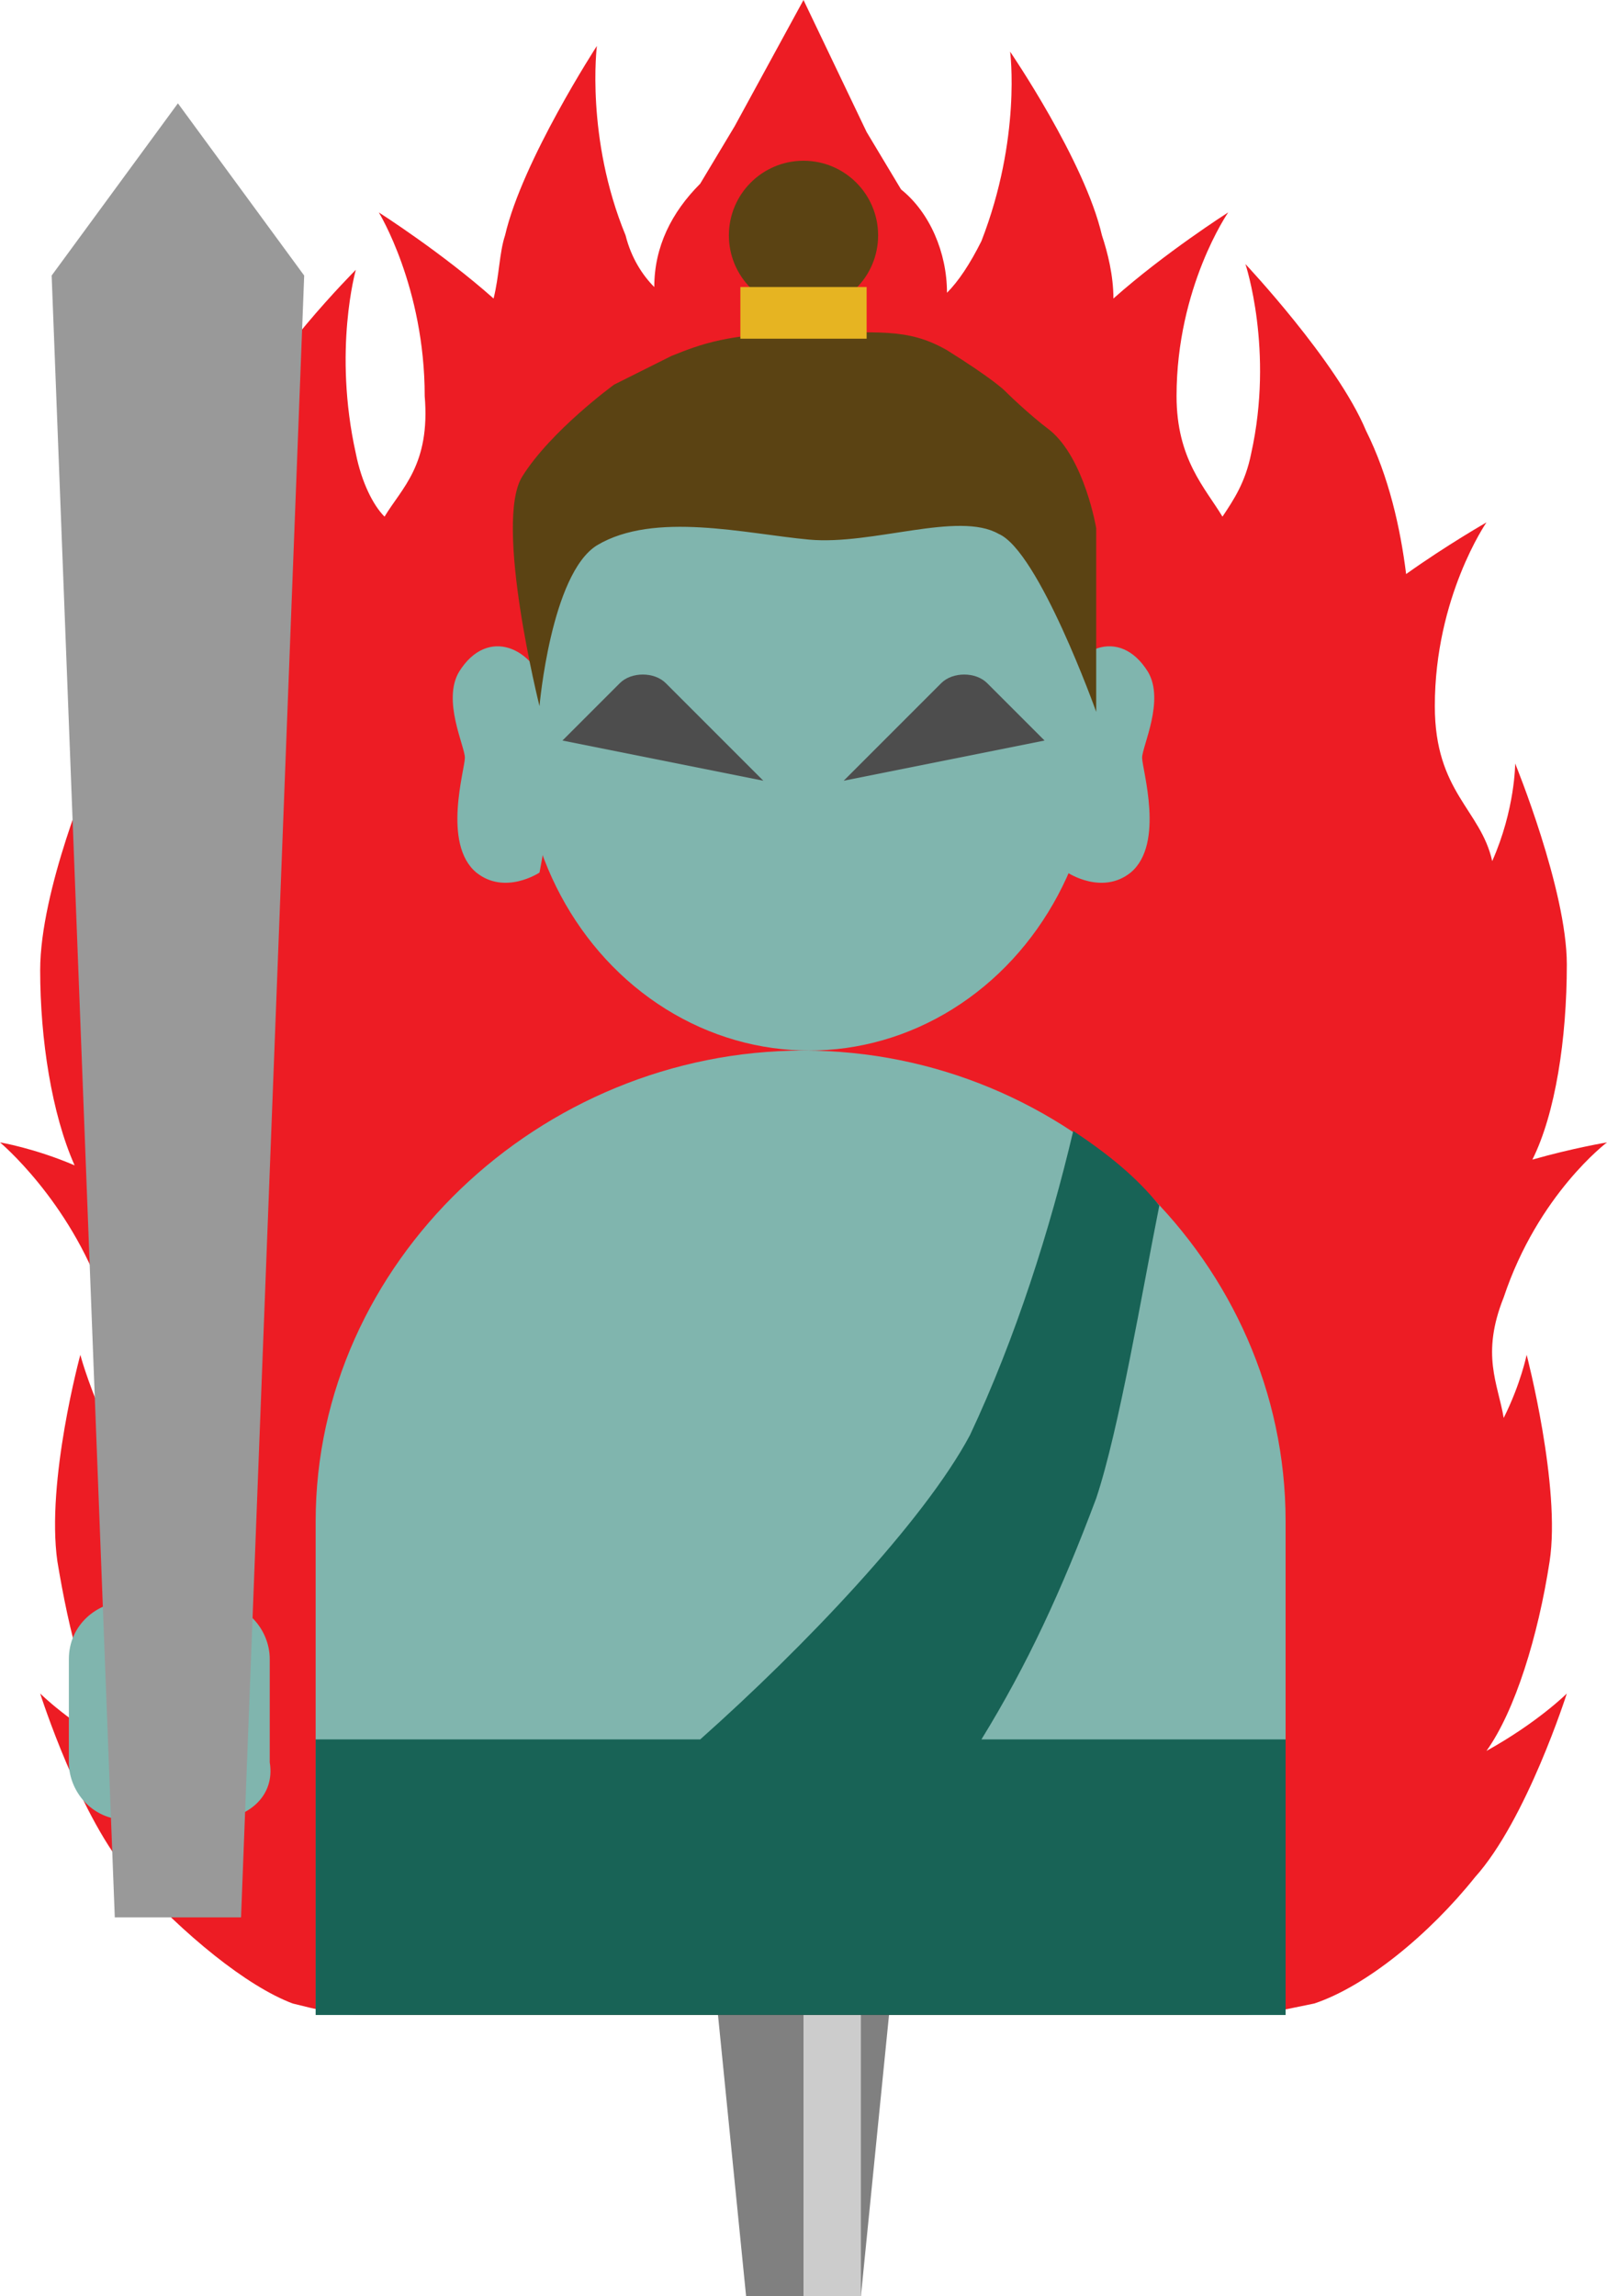 <?xml version="1.0" encoding="utf-8"?>
<!-- Generator: Adobe Illustrator 27.1.1, SVG Export Plug-In . SVG Version: 6.00 Build 0)  -->
<svg version="1.1" xmlns="http://www.w3.org/2000/svg" xmlns:xlink="http://www.w3.org/1999/xlink" x="0px" y="0px" viewBox="0 0 28 40" style="enable-background:new 0 0 28 40;" xml:space="preserve">
<style type="text/css">
	.st0{display:none;}
	.st1{fill:#808080;}
	.st2{fill:#CCCCCC;}
	.st3{fill:#ED1C24;}
	.st4{fill:#80B5AE;}
	.st5{fill:#999999;}
	.st6{fill:#5B4313;}
	.st7{fill:#E6B422;}
	.st8{fill:#186356;}
	.st9{fill:#4D4D4D;}
	.st10{fill:#1B1464;}
	.st11{fill:#FFFFFF;}
	.st12{fill:#2E3192;}
	.st13{opacity:0.3;fill:#FFFFFF;}
	.st14{fill:#FFCE00;}
	.st15{fill:#5C5C5C;}
	.st16{fill:#A4A4A4;}
	.st17{fill:#454545;}
	.st18{fill:#B3B3B3;}
	.st19{fill:#4B4B4B;}
	.st20{fill:#FF0000;}
	.st21{fill:#F2F2F2;}
</style>
<g id="ガイド_00000045591302362160722190000018018493940298725527_" class="st0">
</g>
<g id="ピン_00000000927453457432803150000008469140276230901636_">
	<g id="ピン">
		<rect x="12" y="20" class="st1" width="4" height="10"/>
		<polygon class="st1" points="15,40 13,40 12,30 16,30 		"/>
		<rect x="14" y="20" class="st2" width="1" height="20"/>
	</g>
</g>
<g id="ノーマル">
	<path id="炎" class="st3" d="M28,19.9c0,0-0.6,0.1-1.3,0.3c0.4-0.8,0.6-2.1,0.6-3.4c0-1.3-0.9-3.5-0.9-3.5S26.4,14.1,26,15
		c-0.2-0.9-1-1.2-1-2.7c0-1.9,0.9-3.2,0.9-3.2s-0.7,0.4-1.4,0.9c-0.1-0.8-0.3-1.7-0.7-2.5c-0.5-1.2-2.1-2.9-2.1-2.9s0.5,1.5,0.1,3.3
		c-0.1,0.5-0.3,0.8-0.5,1.1c-0.3-0.5-0.8-1-0.8-2.1c0-1.9,0.9-3.2,0.9-3.2s-1.1,0.7-2,1.5c0-0.4-0.1-0.8-0.2-1.1
		c-0.3-1.3-1.6-3.2-1.6-3.2s0.2,1.5-0.5,3.3c-0.2,0.4-0.4,0.7-0.6,0.9c0,0,0,0,0,0c0-0.7-0.3-1.4-0.8-1.8l-0.6-1L14,0l-1.2,2.2
		l-0.6,1c-0.5,0.5-0.8,1.1-0.8,1.8c-0.2-0.2-0.4-0.5-0.5-0.9c-0.7-1.7-0.5-3.3-0.5-3.3S9.1,2.8,8.8,4.1C8.7,4.4,8.7,4.8,8.6,5.2
		c-0.9-0.8-2-1.5-2-1.5S7.4,5,7.4,6.9C7.5,8.1,7,8.5,6.7,9C6.5,8.8,6.3,8.4,6.2,7.9C5.8,6.1,6.2,4.7,6.2,4.7S4.6,6.3,4.1,7.5
		C3.8,8.3,3.5,9.2,3.5,10C2.7,9.5,2.1,9.1,2.1,9.1s0.8,1.3,0.9,3.2c0,1.5-0.8,1.8-1,2.7c-0.3-0.9-0.4-1.6-0.4-1.6s-0.9,2.1-0.9,3.5
		c0,1.2,0.2,2.5,0.6,3.4C0.6,20,0,19.9,0,19.9s1.2,1,1.8,2.7c0.4,1,0.1,1.5,0,2.1c-0.3-0.7-0.4-1.1-0.4-1.1S0.8,25.8,1,27.2
		c0.2,1.2,0.5,2.5,1.1,3.3c-0.9-0.5-1.4-1-1.4-1s0.7,2.2,1.6,3.2c0.9,1,2,1.9,2.8,2.2c0.4,0.1,0.8,0.2,1.2,0.2l0,0h0c0,0,0,0,0,0
		h15.3l0,0c0.4,0,0.8-0.1,1.3-0.2c0.9-0.3,2-1.2,2.8-2.2c0.9-1,1.6-3.2,1.6-3.2s-0.5,0.5-1.4,1c0.5-0.7,0.9-2,1.1-3.3
		c0.2-1.3-0.4-3.6-0.4-3.6s-0.1,0.5-0.4,1.1c-0.1-0.6-0.4-1.1,0-2.1C26.8,20.8,28,19.9,28,19.9z"/>
	<path id="胴_00000106126689990679698960000017638745134668276359_" class="st4" d="M22.4,26.5c0-4.5-3.8-8.2-8.4-8.2
		S5.5,22,5.5,26.5c0,0,0,0,0,0h0V35h16.9L22.4,26.5L22.4,26.5C22.4,26.5,22.4,26.5,22.4,26.5z"/>
	<path id="右耳" class="st4" d="M9.5,12c-0.2-0.7-1-1.1-1.5-0.3c-0.3,0.5,0.1,1.3,0.1,1.5s-0.4,1.5,0.2,2c0.5,0.4,1.1,0,1.1,0
		s0.3-1.5,0.2-2.1S9.5,12,9.5,12z"/>
	<path id="左耳" class="st4" d="M18.5,12c0.2-0.7,1-1.1,1.5-0.3c0.3,0.5-0.1,1.3-0.1,1.5c0,0.2,0.4,1.5-0.2,2
		c-0.5,0.4-1.1,0-1.1,0s-0.3-1.5-0.2-2.1C18.3,12.4,18.5,12,18.5,12z"/>
	<ellipse id="顔_00000158729306056619698010000004512639797464009357_" class="st4" cx="14.1" cy="12.9" rx="5" ry="5.4"/>
	<path id="手" class="st4" d="M3.7,31.7H2.2c-0.6,0-1-0.5-1-1v-1.8c0-0.6,0.5-1,1-1h1.5c0.6,0,1,0.5,1,1v1.8
		C4.8,31.3,4.3,31.7,3.7,31.7z"/>
	<polygon id="剣" class="st5" points="3.1,1.8 0.9,4.8 2,33.4 3.1,33.4 4.2,33.4 5.3,4.8 	"/>
	<path id="髪" class="st6" d="M9.4,12.3c0,0,0.2-2.3,1-2.8c1-0.6,2.6-0.2,3.7-0.1s2.6-0.5,3.3-0.1c0.7,0.3,1.7,3.1,1.7,3.1V9.2
		c0,0-0.2-1.2-0.8-1.7c-0.4-0.3-0.8-0.7-0.8-0.7s-0.2-0.2-1-0.7c-0.7-0.4-1.2-0.3-2.5-0.3S12.2,6,11.7,6.2c-0.6,0.3-1,0.5-1,0.5
		S9.6,7.5,9.1,8.3S9.4,12.3,9.4,12.3z"/>
	<circle id="髪_00000001657437862590379190000011488550846782987959_" class="st6" cx="14" cy="4.1" r="1.3"/>
	<rect id="髪飾り" x="12.9" y="5" class="st7" width="2.2" height="0.9"/>
	<path id="衣" class="st8" d="M17.1,30.3c0.8-1.3,1.4-2.6,2-4.2c0.4-1.2,0.8-3.6,1.1-5.1c-0.4-0.5-0.9-0.9-1.5-1.3
		c-0.4,1.7-1,3.6-1.8,5.3c-0.8,1.5-2.9,3.7-4.7,5.3H5.5v4.8h16.9l0-4.8H17.1z"/>
	<g id="眉_00000075154372470899469350000005008060176589131962_">
		<path class="st9" d="M9.8,12.9l1-1c0.2-0.2,0.6-0.2,0.8,0l1.7,1.7L9.8,12.9z"/>
		<path class="st9" d="M18.2,12.9l-1-1c-0.2-0.2-0.6-0.2-0.8,0l-1.7,1.7L18.2,12.9z"/>
	</g>
</g>



</svg>
